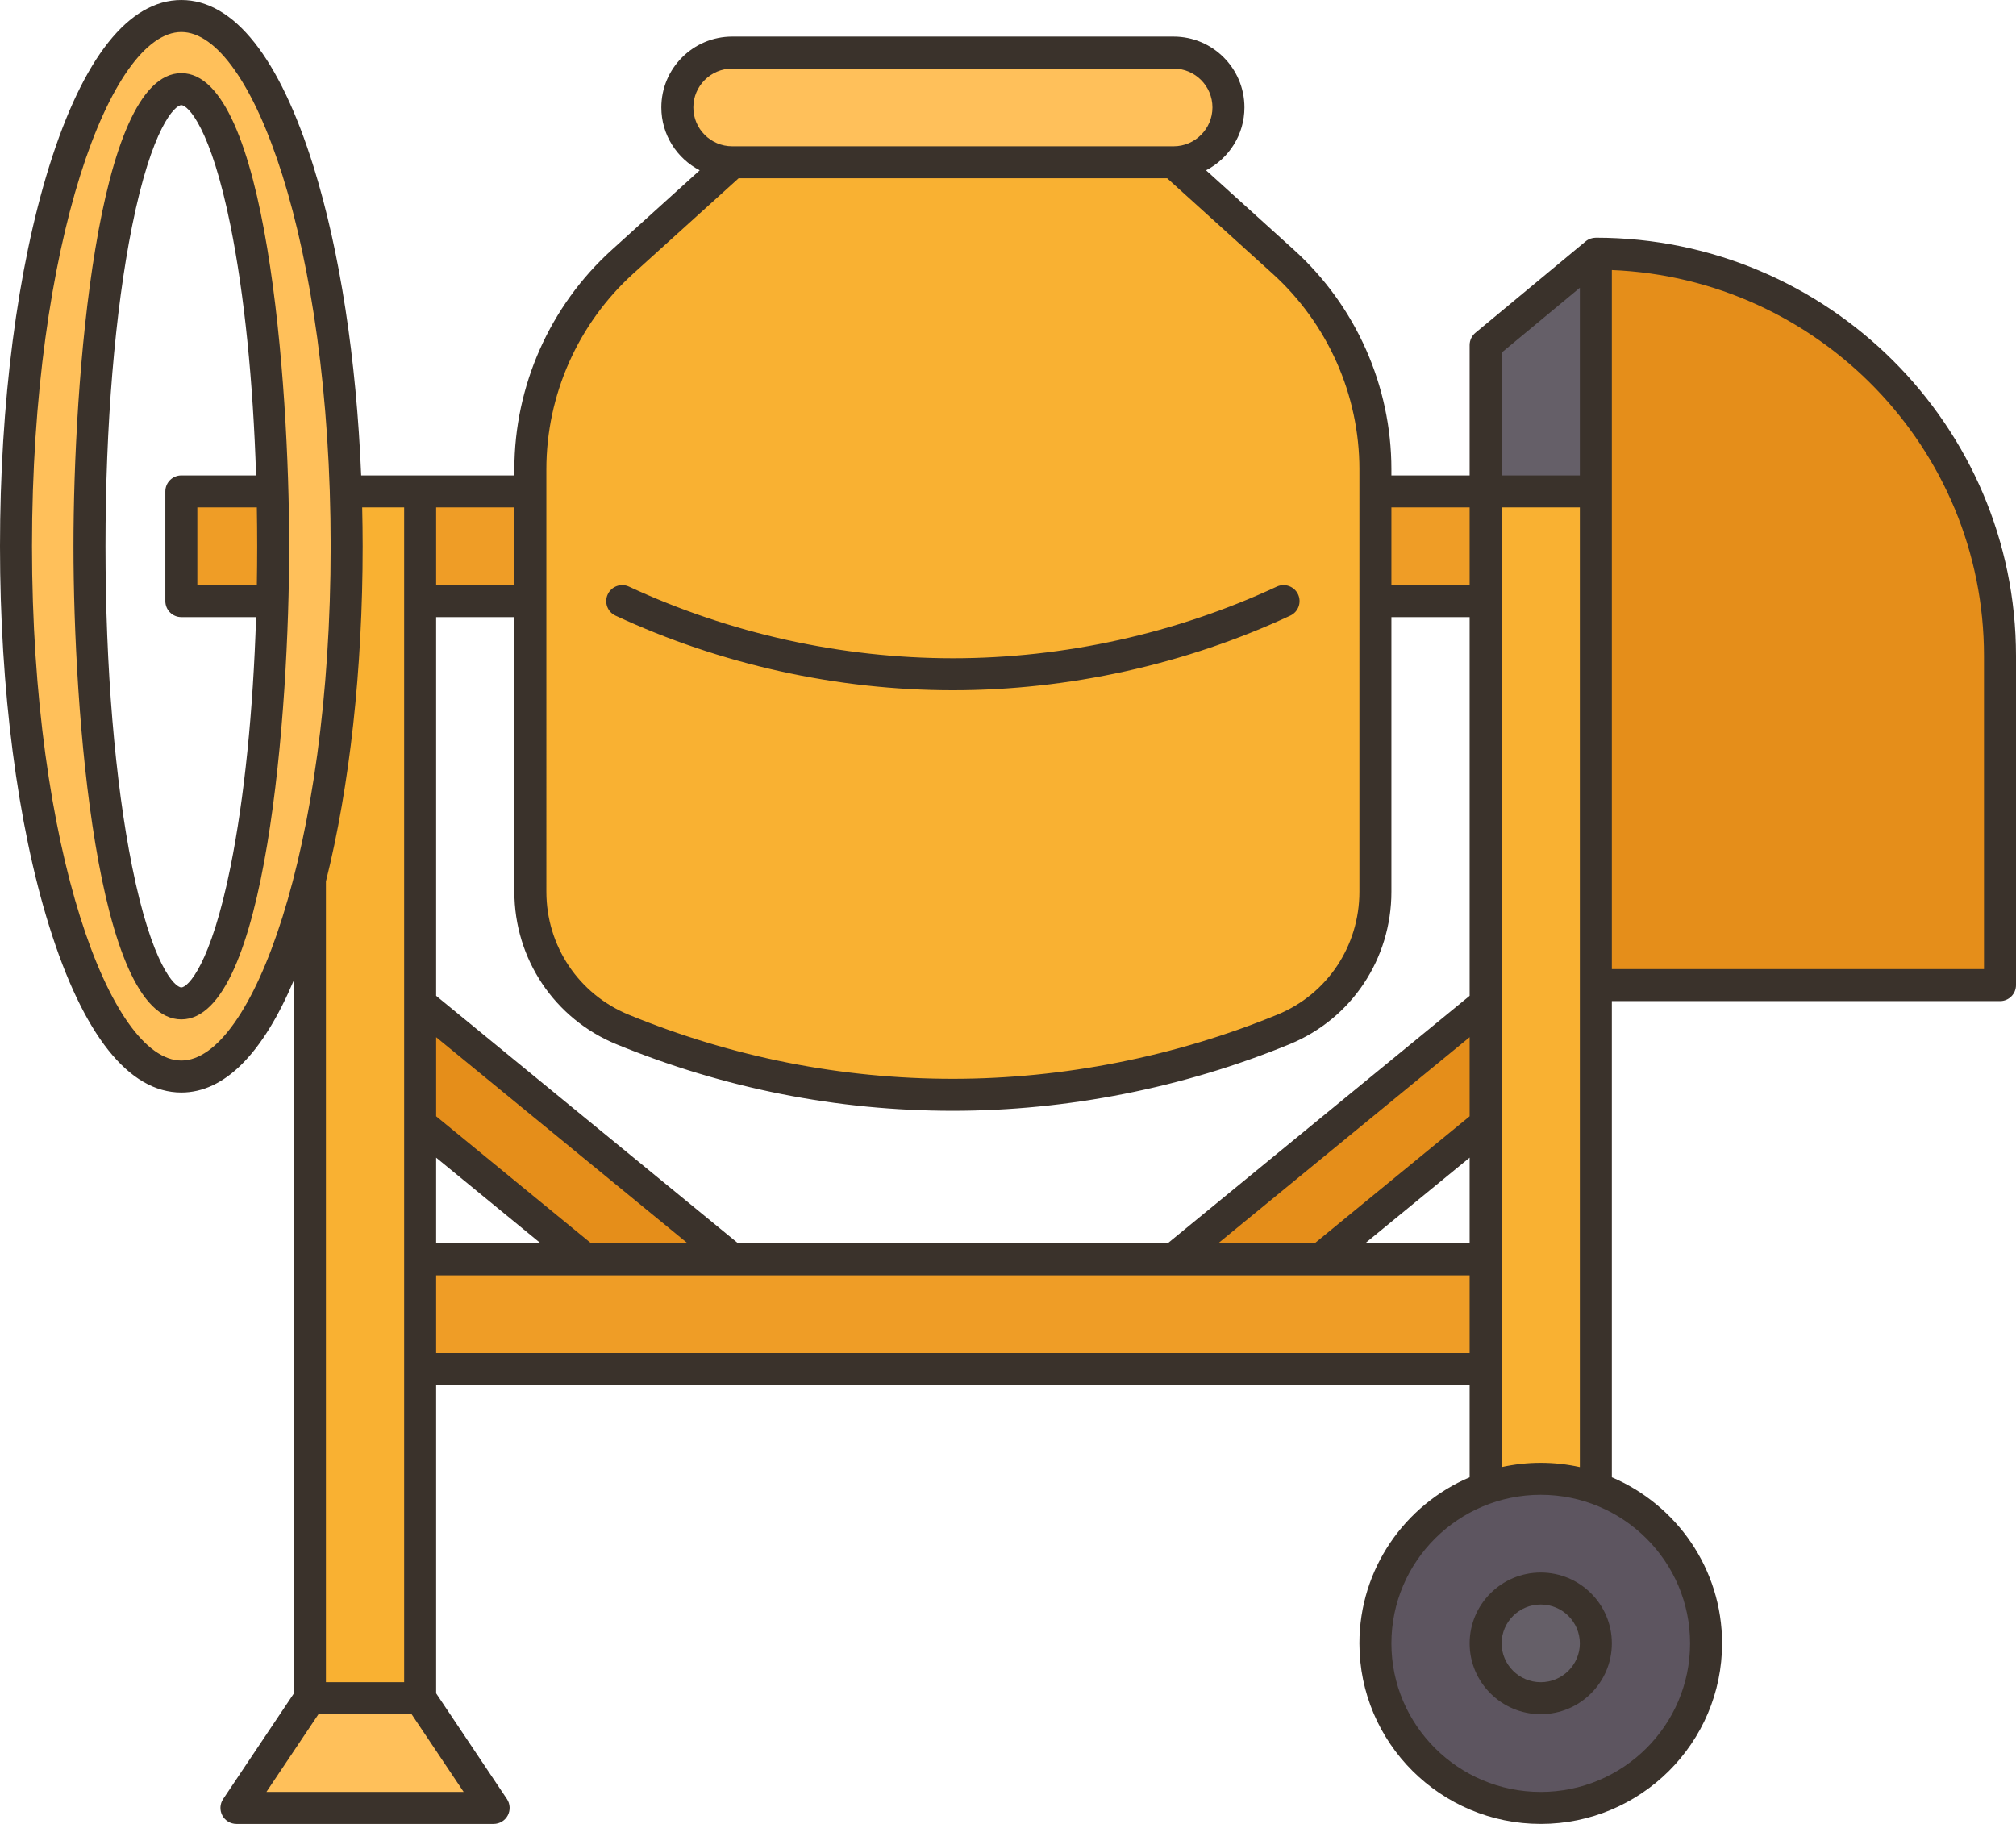 <svg xmlns="http://www.w3.org/2000/svg" enable-background="new 0 0 504 456" viewBox="0 0 504 456" width="504" height="456"><path fill="#655f68" d="M398.96,63.43c15.39,21.963,19.849,42.397,0,59.43c-10.622,15.979-19.618,13.898-27.55,0    c0-12.19,0-24.38,0-36.57C380.59,78.67,389.78,71.05,398.96,63.43z"/><path fill="#e58e1a" d="M500 164v82.29l-101.04 0c-16.222-46.439-20.518-88.986 0-123.43V63.43C454.76 63.43 500 108.46 500 164zM183.11 314.86c-13.596 12.821-26.004 14.347-36.74 0l-41.33-33.89c-9.299-10.623-11.452-20.795 0-30.11L183.11 314.86zM371.41 250.86c11.444 11.461 12.636 21.646 0 30.11l-41.34 33.89c-15.833 17.801-27.567 15.254-36.74 0L371.41 250.86z"/><path fill="#ef9d26" d="M371.41 122.86c12.494 9.141 12.488 18.285 0 27.43h-27.56c-29.428-15.034-29.443-24.18 0-27.43H371.41zM68.13 122.86h-22.8v27.43h22.8.01c6.635-9.762 7.689-19.004 0-27.43H68.13zM132.59 122.86c15.313 9.143 15.313 18.287 0 27.43h-27.55c-7.974-9.15-7.974-18.293 0-27.43H132.59zM371.41 314.86c6.903 9.368 8.144 18.552 0 27.43H105.04c-20.195-12.462-22.906-22.051 0-27.43h41.33 36.74 55.11 55.11 36.74H371.41z"/><path fill="#ffc05a" d="M105.04,424.57c6.12,9.14,12.24,18.29,18.37,27.43h-64.3c6.12-9.14,12.25-18.29,18.37-27.43    C77.48,406.378,105.04,406.378,105.04,424.57z"/><polygon fill="#f9b132" points="371.41 122.86 371.41 150.29 371.41 250.86 371.41 280.97 371.41 314.86 371.41 342.29 371.41 372.06 398.96 372.05 398.96 246.29 398.96 122.86"/><polygon fill="#f9b132" points="86.45 122.86 77.48 219.9 77.48 424.57 105.04 424.57 105.04 342.29 105.04 314.86 105.04 280.97 105.04 250.86 105.04 150.29 105.04 122.86"/><path fill="#5d5560" d="M398.96,372.06c16.05,5.64,27.56,20.88,27.56,38.8c0,22.72-18.51,41.14-41.33,41.14    c-22.83,0-41.34-18.42-41.34-41.14c0-17.92,11.5-33.16,27.56-38.8c4.31-1.52,8.95-2.35,13.78-2.35c4.83,0,9.46,0.83,13.77,2.34    V372.06z"/><path fill="#655f68" d="M385.19,397.14c7.6,0,13.77,6.14,13.77,13.72c0,7.57-6.17,13.71-13.77,13.71    c-7.61,0-13.78-6.14-13.78-13.71C371.41,403.28,377.58,397.14,385.19,397.14z"/><path fill="#f9b132" d="M343.85,150.29v72.66c0,15-8.98,28.66-22.91,34.39c-35.53,14.62-66.77,16.37-82.72,16.37    c-34.33,0-62.59-8.13-82.56-16.32c-13.99-5.74-23.07-19.39-23.07-34.46v-72.64v-27.43v-5.56c0-19.75,8.37-38.59,23.06-51.88    c9.15-8.28,18.31-16.57,27.46-24.85c39.165-18.871,75.755-17.702,110.22,0c9.16,8.28,18.31,16.57,27.47,24.85    c14.68,13.29,23.05,32.13,23.05,51.88v5.56V150.29z"/><path fill="#ffc05a" d="M293.4 13.14c7.57 0 13.71 6.14 13.71 13.72 0 3.78-1.53 7.21-4.02 9.69-2.48 2.49-5.91 4.02-9.69 4.02h-.07H183.11h-.06c-7.58 0-13.72-6.14-13.72-13.71 0-3.79 1.53-7.22 4.02-9.7 2.48-2.48 5.91-4.02 9.7-4.02H293.4zM86.45 122.86c.15 4.51.22 9.08.22 13.71 0 31.57-3.44 60.56-9.19 83.33-7.58 30.04-19.16 49.24-32.15 49.24C22.51 269.14 4 209.79 4 136.57S22.51 4 45.33 4C66.72 4 84.31 56.08 86.45 122.86zM68.3 136.57c0-4.64-.06-9.21-.16-13.71C66.78 66.21 57.09 22.29 45.33 22.29c-12.68 0-22.96 51.16-22.96 114.28s10.28 114.29 22.96 114.29c11.76 0 21.44-43.92 22.81-100.57C68.24 145.79 68.3 141.21 68.3 136.57z"/><path fill="#3a322b" d="M151.929,148.598c0.932-2.003,3.313-2.872,5.314-1.939c25.18,11.718,53.182,17.912,80.979,17.912   c27.797,0,55.799-6.194,80.979-17.912c2.002-0.932,4.381-0.064,5.314,1.938c0.932,2.003,0.064,4.382-1.938,5.314   c-26.23,12.207-55.399,18.659-84.354,18.659c-28.955,0-58.125-6.452-84.354-18.659C151.865,152.98,150.997,150.601,151.929,148.598   z M385.185,393.143c9.803,0,17.778,7.946,17.778,17.714s-7.975,17.714-17.778,17.714s-17.778-7.947-17.778-17.714   S375.382,393.143,385.185,393.143z M385.185,401.143c-5.392,0-9.778,4.357-9.778,9.714s4.386,9.714,9.778,9.714   s9.778-4.358,9.778-9.714S390.577,401.143,385.185,401.143z M504,164v82.286c0,2.209-1.791,4-4,4h-97.037v119.049   c16.185,6.898,27.556,22.911,27.556,41.522c0,24.892-20.336,45.143-45.333,45.143c-24.997,0-45.333-20.251-45.333-45.143   c0-18.611,11.37-34.624,27.555-41.522v-23.049h-258.37v77.07l17.694,26.418c0.821,1.227,0.9,2.807,0.205,4.11   S124.884,456,123.407,456H59.111c-1.477,0-2.833-0.813-3.529-2.116s-0.616-2.883,0.205-4.11l17.694-26.418V245.027   c-7.792,18.455-17.4,28.116-28.148,28.116c-13.126,0-24.553-14.398-33.046-41.639C4.364,206.09,0,172.375,0,136.571   c0-35.804,4.364-69.518,12.288-94.933C20.78,14.398,32.208,0,45.333,0c13.125,0,24.553,14.398,33.045,41.639   C84.98,62.812,89.1,89.754,90.295,118.857h38.298v-1.555c0-20.84,8.883-40.831,24.373-54.846l21.961-19.873   c-5.69-2.951-9.594-8.886-9.594-15.726c0-9.768,7.946-17.714,17.714-17.714h110.35c9.768,0,17.714,7.946,17.714,17.714   c0,6.84-3.904,12.775-9.594,15.726l21.961,19.874c15.489,14.016,24.373,34.007,24.373,54.846v1.555h19.555V86.286   c0-1.19,0.53-2.319,1.446-3.079l27.556-22.857c0.732-0.607,1.638-0.918,2.554-0.918v-0.003c0.015,0,0.03,0,0.045,0   c0.005,0,0.01,0,0.016,0C456.913,59.462,504,106.359,504,164z M375.407,118.857h19.556V71.944l-19.556,16.221V118.857z    M367.407,289.425l-26.144,21.432h26.144V289.425z M367.407,259.308l-62.885,51.549h24.122l38.763-31.775V259.308z    M109.037,310.857h26.145l-26.145-21.432V310.857z M171.923,310.857l-62.885-51.549v19.774l38.763,31.775H171.923z    M291.904,310.857l75.503-61.893v-94.678h-19.555v68.665c0,16.79-9.967,31.74-25.392,38.087   c-26.512,10.91-55.642,16.677-84.238,16.677c-28.892,0-57.18-5.594-84.077-16.625c-15.522-6.367-25.553-21.344-25.553-38.156   v-68.647h-19.556v94.678l75.504,61.893H291.904z M347.852,126.857v19.429h19.555v-19.429H347.852z M173.333,26.857   c0,5.356,4.357,9.714,9.714,9.714h110.35c5.356,0,9.714-4.358,9.714-9.714s-4.358-9.714-9.714-9.714h-110.35   C177.691,17.143,173.333,21.5,173.333,26.857z M136.593,222.933c0,13.552,8.082,25.624,20.589,30.754   c25.929,10.635,53.195,16.027,81.041,16.027c27.562,0,55.639-5.559,81.194-16.076c12.415-5.108,20.436-17.154,20.436-30.688   V117.302c0-18.583-7.924-36.412-21.741-48.915l-26.319-23.816h-107.14l-26.319,23.816c-13.816,12.502-21.741,30.331-21.741,48.915   V222.933z M128.593,126.857h-19.556v19.429h19.556V126.857z M90.546,126.857c0.072,3.22,0.12,6.455,0.12,9.714   c0,30.802-3.237,60.042-9.185,83.797v200.203l19.556,0V126.857H90.546z M82.667,136.571C82.667,60.802,62.992,8,45.333,8   S8,60.802,8,136.571s19.675,128.572,37.333,128.572S82.667,212.34,82.667,136.571z M102.902,428.572l-23.285,0L66.604,448h49.31   L102.902,428.572z M367.407,338.286v-19.429h-258.37v19.429H367.407z M385.185,373.714c-20.585,0-37.333,16.662-37.333,37.143   c0,20.481,16.748,37.143,37.333,37.143c20.586,0,37.333-16.662,37.333-37.143C422.519,390.376,405.771,373.714,385.185,373.714z    M394.963,366.784V126.857h-19.556v239.927c3.151-0.693,6.42-1.069,9.778-1.069S391.812,366.091,394.963,366.784z M496,164   c0-51.916-41.379-94.387-93.037-96.483v55.34v119.429H496V164z M72.296,136.571c0,40.913-5.635,118.286-26.963,118.286   s-26.963-77.373-26.963-118.286S24.006,18.286,45.333,18.286S72.296,95.659,72.296,136.571z M57.649,216.596   c3.438-17.111,5.634-38.784,6.37-62.31H45.333c-2.209,0-4-1.791-4-4v-27.429c0-2.209,1.791-4,4-4h18.685   c-0.736-23.526-2.932-45.199-6.37-62.31c-4.963-24.702-10.698-30.261-12.315-30.261s-7.353,5.56-12.315,30.261   c-4.287,21.334-6.647,49.754-6.647,80.024s2.361,58.69,6.647,80.024c4.963,24.702,10.698,30.261,12.315,30.261   S52.686,241.297,57.649,216.596z M64.209,126.857H49.333v19.429h14.876c0.054-3.214,0.087-6.451,0.087-9.714   S64.263,130.071,64.209,126.857z"/></svg>